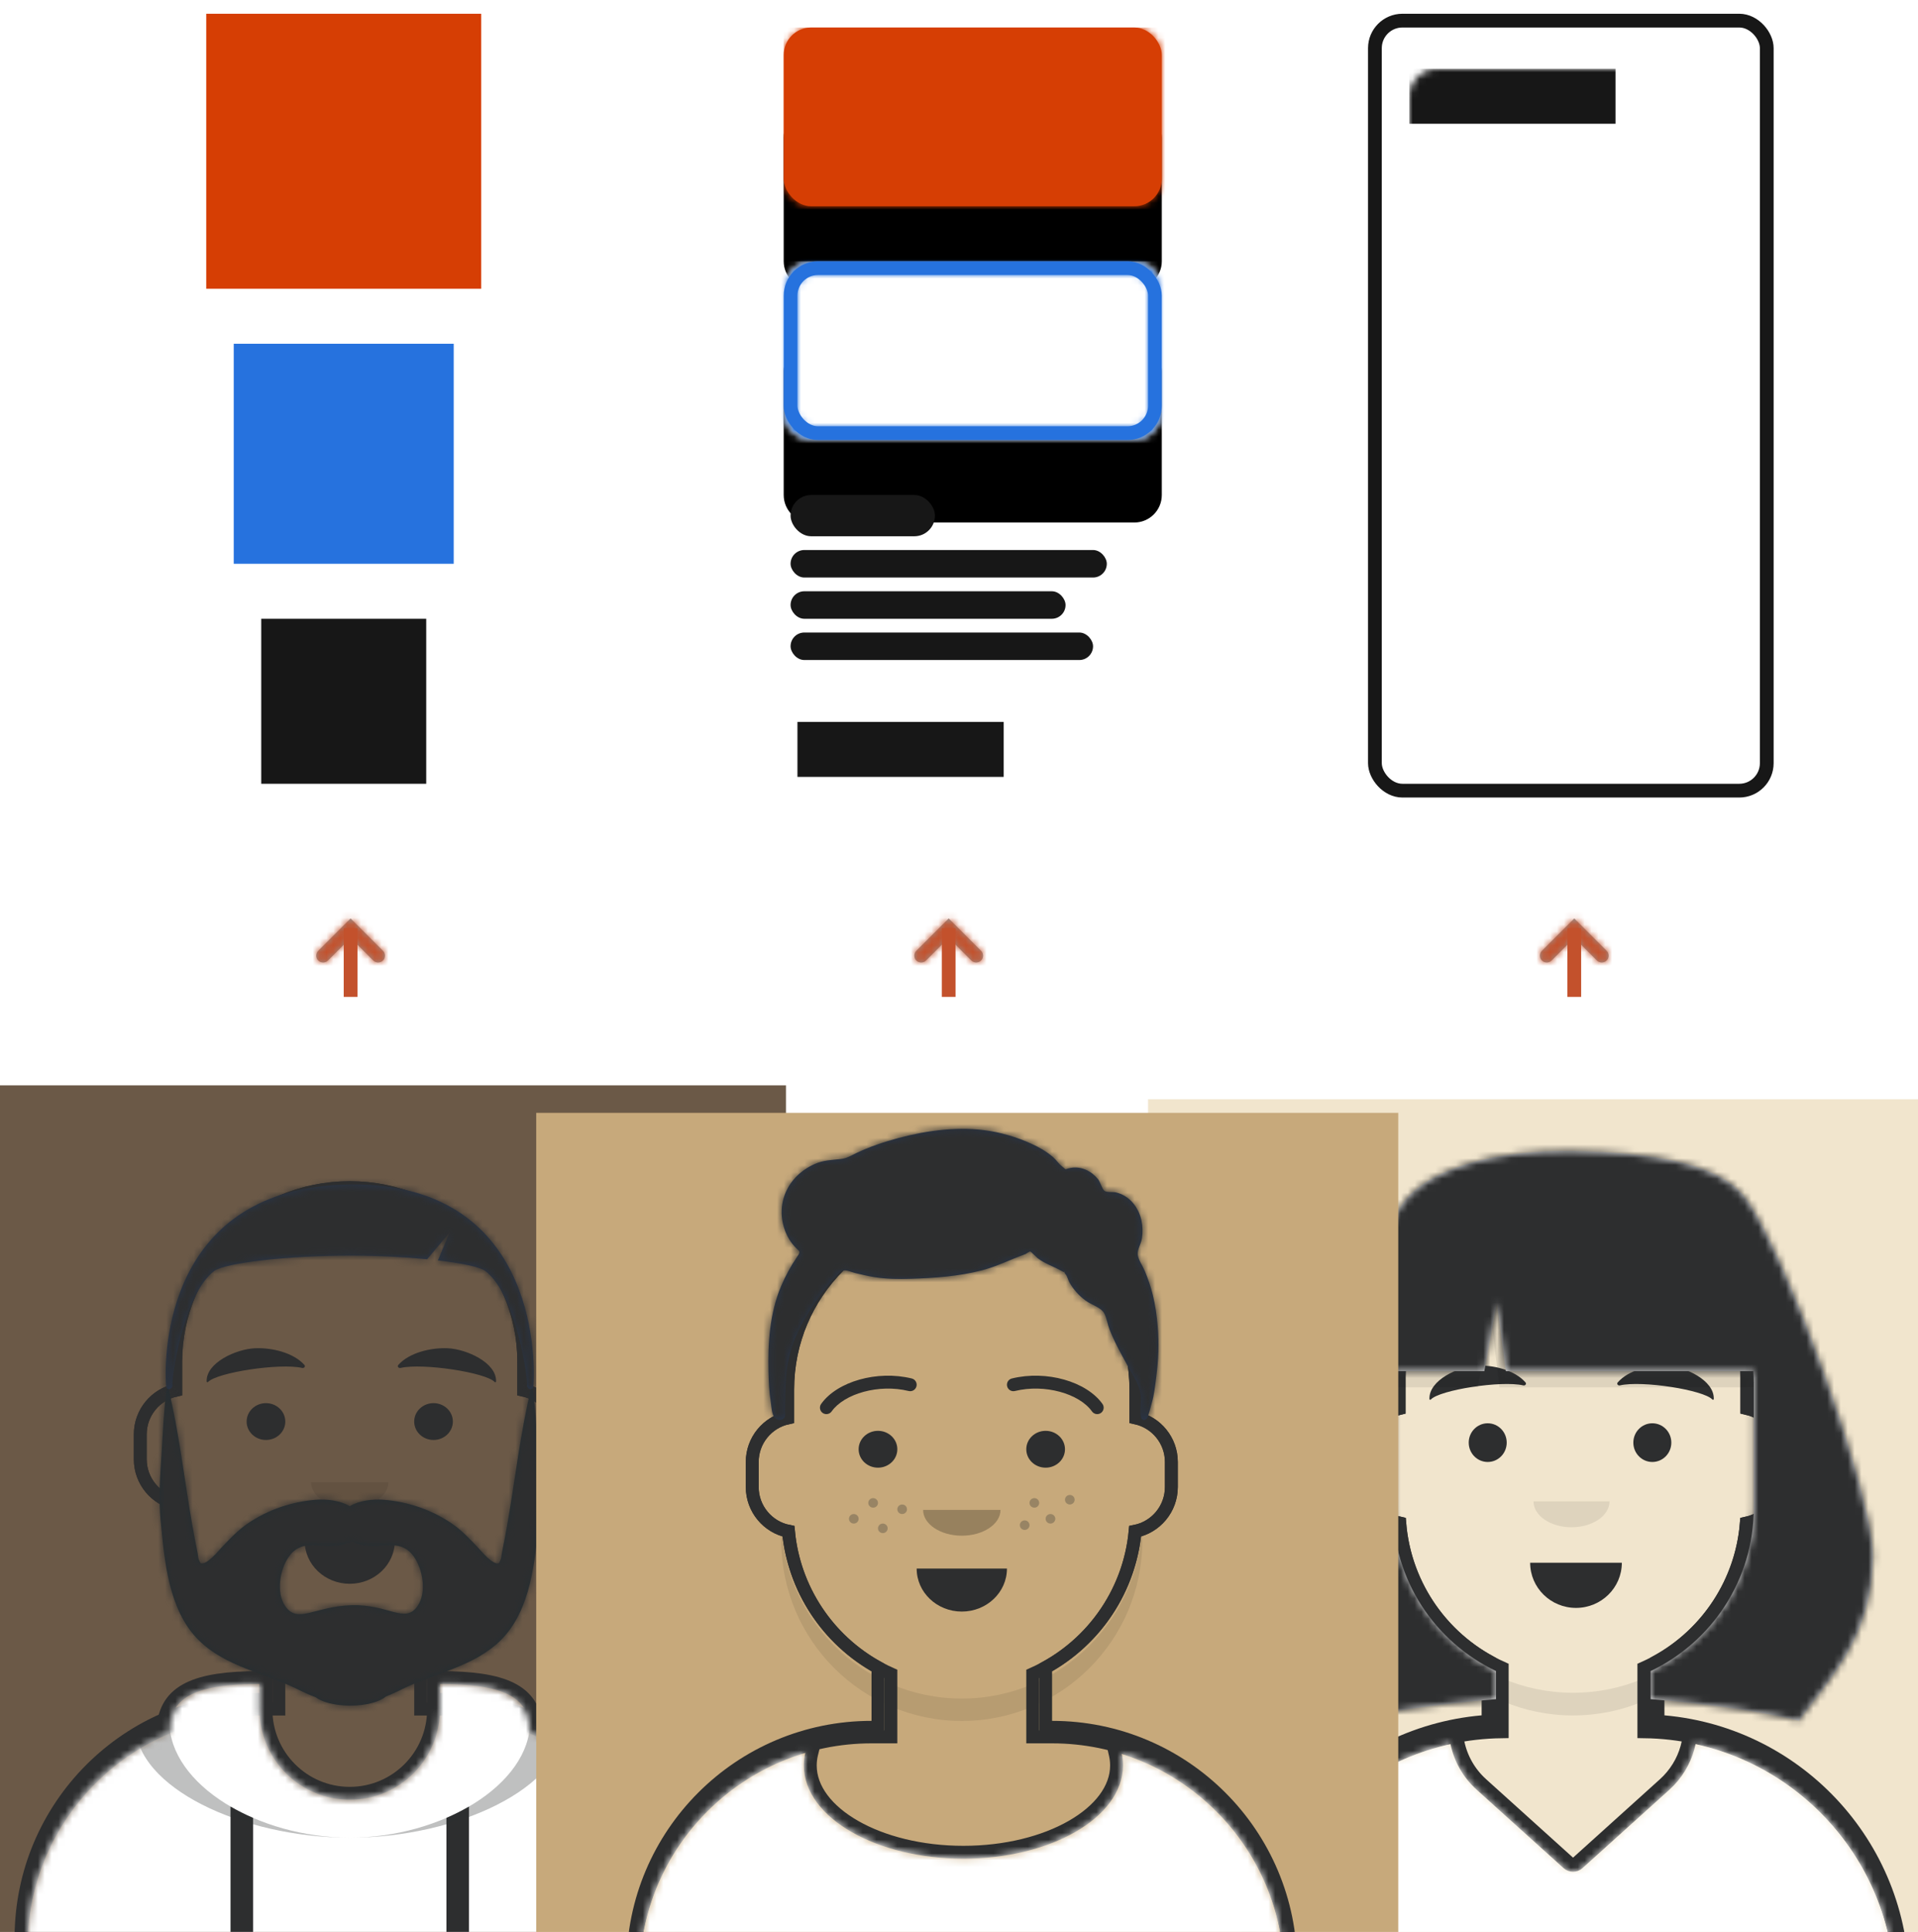 <?xml version="1.0" encoding="UTF-8"?>
<svg xmlns="http://www.w3.org/2000/svg" xmlns:xlink="http://www.w3.org/1999/xlink" width="279" height="281" viewBox="0 0 279 281">
  <defs>
    <path id="practical-design-tokens-a" d="M79.66,14.479 C96.245,18.131 108.653,32.915 108.653,50.597 L108.653,51.546 L14.987,51.546 L14.987,50.597 C14.987,32.915 27.396,18.131 43.98,14.479 C44.485,16.976 45.766,19.34 47.804,21.178 L60.443,32.583 C61.225,33.289 62.414,33.289 63.196,32.583 L75.836,21.178 C76.053,20.982 76.263,20.779 76.465,20.569 C78.149,18.817 79.212,16.696 79.66,14.479 Z"/>
    <path id="practical-design-tokens-c" d="M7.368,3.767 C7.368,5.847 9.842,7.534 12.895,7.534 L12.895,7.534 C15.947,7.534 18.421,5.847 18.421,3.767"/>
    <polygon id="practical-design-tokens-d" points="0 0 123.64 0 123.64 132.554 0 132.554"/>
    <path id="practical-design-tokens-f" d="M69.773,32.489 L33.771,32.489 L32.456,22.392 L30.638,32.489 L17.399,32.489 C17.36,33.071 17.341,33.658 17.341,34.25 L17.341,52.387 C17.341,62.856 23.471,71.894 32.338,76.106 L32.338,80.194 C23.834,80.9 15.597,82.086 10.779,83.341 C6.115,76.955 0.054,71.004 2.91125766e-13,59.327 C-0.04,50.388 14.209,13.558 19.215,7.534 C22.928,3.065 32.195,0.259 43.586,0.471 C54.977,0.682 64.611,2.266 68.425,7.063 C74.201,14.327 87.211,50.388 87.171,59.327 C87.117,71.004 81.057,76.955 76.392,83.341 C71.575,82.086 63.338,80.9 54.834,80.194 L54.834,76.106 C63.701,71.894 69.831,62.856 69.831,52.387 L69.831,34.25 C69.831,33.658 69.811,33.071 69.773,32.489 Z"/>
    <path id="practical-design-tokens-h" d="M48.75,8.908 L48.75,12.62 C48.75,19.869 54.626,25.745 61.875,25.745 C69.124,25.745 75,19.869 75,12.62 L75,8.908 C82.49,8.919 88.035,9.98 88.124,15.979 C100.244,21.099 108.75,33.097 108.75,47.082 L108.75,50.571 L15,50.571 L15,47.082 C15,33.097 23.506,21.099 35.626,15.979 C35.715,9.98 41.26,8.919 48.75,8.908 Z"/>
    <path id="practical-design-tokens-j" d="M7.5,3.75 C7.5,5.821 10.018,7.5 13.125,7.5 L13.125,7.5 C16.232,7.5 18.75,5.821 18.75,3.75"/>
    <polygon id="practical-design-tokens-k" points="0 0 123.75 0 123.75 130.743 0 130.743"/>
    <path id="practical-design-tokens-m" d="M39.611,43.988 C34.216,44.165 31.808,46.744 29.996,44.123 C28.635,42.156 29.204,38.847 30.476,36.986 C32.285,34.337 34.739,35.618 37.482,35.316 C38.228,35.234 38.978,35.026 39.611,34.688 C40.245,35.026 40.994,35.234 41.74,35.316 C44.484,35.618 46.938,34.337 48.747,36.986 C50.018,38.847 50.588,42.156 49.227,44.123 C47.414,46.744 45.007,43.811 39.611,43.988 Z M65.808,12.188 C64.203,18.785 63.465,25.516 62.302,32.19 C62.059,33.581 61.793,34.967 61.512,36.351 C61.452,36.642 61.394,37.722 61.108,37.858 C60.24,38.273 58.471,36.069 57.999,35.571 C56.811,34.322 55.634,33.061 54.187,32.08 C51.265,30.099 47.843,28.927 44.283,28.649 C42.793,28.533 40.779,28.736 39.375,29.583 C37.971,28.736 35.957,28.533 34.467,28.649 C30.907,28.927 27.485,30.099 24.563,32.08 C23.116,33.061 21.939,34.322 20.751,35.571 C20.278,36.069 18.51,38.273 17.642,37.858 C17.356,37.722 17.298,36.642 17.238,36.351 C16.956,34.967 16.691,33.581 16.448,32.19 C15.285,25.516 14.547,18.785 12.942,12.188 C12.475,12.188 12.065,20.976 12.013,21.794 C11.801,25.12 11.553,28.371 11.87,31.7 C12.415,37.441 12.984,44.641 17.359,49.025 C21.312,52.987 27.052,53.816 32.002,56.316 C32.64,56.638 33.485,57.036 34.397,57.361 C35.357,58.094 37.262,58.594 39.457,58.594 C41.758,58.594 43.742,58.044 44.65,57.252 C45.448,56.95 46.18,56.603 46.748,56.316 C51.698,53.815 57.438,52.987 61.391,49.025 C65.766,44.641 66.335,37.441 66.881,31.7 C67.197,28.371 66.949,25.12 66.737,21.794 C66.685,20.976 66.275,12.188 65.808,12.188 Z"/>
    <path id="practical-design-tokens-o" d="M38.446,11.34 L41.719,7.443 L40.012,11.508 C43.478,11.913 46.05,12.456 46.875,13.025 C51.424,16.396 53.186,29.048 52.969,29.771 C53.122,30.34 53.744,30.463 53.906,29.771 C54.243,24.981 53.906,0.128 27.188,0.465 C0.469,0.803 0.132,24.981 0.469,29.771 C0.631,30.463 1.253,30.34 1.406,29.771 C1.189,29.048 2.951,16.396 7.5,13.025 C9.196,11.854 18.285,10.807 27.334,10.813 C31.246,10.816 35.15,11.017 38.446,11.34 Z"/>
    <path id="practical-design-tokens-q" d="M85.151,14.903 C98.861,19.2 108.807,32.004 108.807,47.131 L108.807,50.597 L15.008,50.597 L15.008,47.131 C15.008,31.819 25.2,18.887 39.17,14.749 C39.01,15.392 38.927,16.05 38.927,16.719 C38.927,24.208 49.321,30.279 62.142,30.279 C74.963,30.279 85.357,24.208 85.357,16.719 C85.357,16.103 85.287,15.497 85.151,14.903 Z"/>
    <path id="practical-design-tokens-s" d="M7.504,3.752 C7.504,5.824 10.024,7.504 13.132,7.504 L13.132,7.504 C16.24,7.504 18.76,5.824 18.76,3.752"/>
    <polygon id="practical-design-tokens-t" points="0 0 123.815 0 123.815 130.812 0 130.812"/>
    <path id="practical-design-tokens-v" d="M44.204,24.247 C44.261,24.193 44.118,24.172 43.774,24.185 C44.192,24.183 44.336,24.204 44.204,24.247 M40.389,16.896 C40.386,16.877 40.405,17.047 40.389,16.896 M90.875,32.935 C90.751,31.392 90.532,29.857 90.163,28.349 C89.87,27.15 89.47,26.006 88.997,24.863 C88.711,24.172 88.043,23.222 87.965,22.477 C87.888,21.743 88.465,20.929 88.588,20.074 C88.708,19.243 88.688,18.368 88.516,17.543 C88.125,15.671 86.83,13.93 84.831,13.442 C84.384,13.333 83.441,13.467 83.125,13.209 C82.764,12.913 82.512,11.906 82.184,11.501 C81.251,10.349 79.795,9.607 78.259,9.866 C77.129,10.056 77.778,10.288 76.93,9.628 C76.459,9.261 76.107,8.7 75.649,8.303 C74.961,7.706 74.172,7.194 73.355,6.775 C71.218,5.678 68.78,4.88 66.393,4.491 C62.038,3.782 57.391,4.4 53.169,5.524 C51.069,6.083 48.955,6.793 47.004,7.731 C46.167,8.134 45.684,8.468 44.812,8.573 C43.439,8.739 42.276,8.731 40.974,9.309 C36.971,11.088 35.168,15.214 36.726,19.164 C37.039,19.958 37.463,20.655 38.048,21.297 C38.761,22.079 39.019,21.925 38.405,22.825 C37.486,24.17 36.712,25.604 36.081,27.093 C34.426,31.003 34.149,35.408 34.257,39.578 C34.295,41.038 34.358,42.516 34.59,43.961 C34.69,44.587 34.718,45.764 35.191,46.228 C35.431,46.464 35.773,46.595 36.114,46.501 C36.916,46.281 36.64,45.694 36.659,45.149 C36.753,42.411 36.626,39.988 37.283,37.283 C37.767,35.284 38.575,33.469 39.622,31.681 C40.953,29.408 42.391,27.412 44.221,25.465 C44.652,25.008 44.746,24.814 45.323,24.781 C45.76,24.755 46.4,25.053 46.824,25.155 C47.761,25.382 48.7,25.606 49.654,25.759 C51.408,26.039 53.145,26.058 54.915,26.003 C58.398,25.895 61.896,25.652 65.273,24.782 C67.515,24.204 69.504,23.167 71.652,22.406 C71.69,22.393 72.228,22.012 72.323,22.027 C72.455,22.049 73.25,22.877 73.384,22.982 C74.428,23.794 75.573,24.135 76.7,24.764 C78.09,25.539 76.744,24.43 77.511,25.396 C77.734,25.678 77.849,26.2 78.028,26.519 C78.598,27.535 79.391,28.427 80.34,29.136 C81.257,29.82 82.635,30.151 83.103,31.042 C83.463,31.729 83.585,32.663 83.876,33.397 C84.639,35.322 85.647,37.117 86.655,38.929 C87.467,40.39 88.355,41.666 88.446,43.336 C88.477,43.917 87.92,47.402 89.277,46.342 C89.478,46.185 89.912,44.408 90.001,44.106 C90.363,42.881 90.491,41.602 90.655,40.343 C90.981,37.839 91.088,35.457 90.875,32.935"/>
    <path id="practical-design-tokens-x" d="M4,0 L51,0 C53.209,-4.05812251e-16 55,1.791 55,4 L55,22 C55,24.209 53.209,26 51,26 L4,26 C1.791,26 2.705415e-16,24.209 0,22 L0,4 C-2.705415e-16,1.791 1.791,4.05812251e-16 4,0 Z"/>
    <filter id="practical-design-tokens-y" width="252.7%" height="423.1%" x="-76.4%" y="-115.4%" filterUnits="objectBoundingBox">
      <feOffset dy="12" in="SourceAlpha" result="shadowOffsetOuter1"/>
      <feGaussianBlur in="shadowOffsetOuter1" result="shadowBlurOuter1" stdDeviation="12"/>
      <feColorMatrix in="shadowBlurOuter1" values="0 0 0 0 0   0 0 0 0 0   0 0 0 0 0  0 0 0 0 0"/>
    </filter>
    <path id="practical-design-tokens-A" d="M4,0 L51,0 C53.209,-4.05812251e-16 55,1.791 55,4 L55,22 C55,24.209 53.209,26 51,26 L4,26 C1.791,26 2.705415e-16,24.209 0,22 L0,4 C-2.705415e-16,1.791 1.791,4.05812251e-16 4,0 Z"/>
    <filter id="practical-design-tokens-B" width="252.7%" height="423.1%" x="-76.4%" y="-115.4%" filterUnits="objectBoundingBox">
      <feOffset dy="12" in="SourceAlpha" result="shadowOffsetOuter1"/>
      <feGaussianBlur in="shadowOffsetOuter1" result="shadowBlurOuter1" stdDeviation="12"/>
      <feColorMatrix in="shadowBlurOuter1" values="0 0 0 0 0   0 0 0 0 0   0 0 0 0 0  0 0 0 0 0"/>
    </filter>
    <path id="practical-design-tokens-D" d="M5,1 L52,1 C54.209,1 56,2.791 56,5 L56,23 C56,25.209 54.209,27 52,27 L5,27 C2.791,27 1,25.209 1,23 L1,5 C1,2.791 2.791,1 5,1 Z M5,3 C3.895,3 3,3.895 3,5 L3,23 C3,24.105 3.895,25 5,25 L52,25 C53.105,25 54,24.105 54,23 L54,5 C54,3.895 53.105,3 52,3 L5,3 Z"/>
    <path id="practical-design-tokens-F" d="M0.293,1.707 C-0.098,1.317 -0.098,0.683 0.293,0.293 C0.683,-0.098 1.317,-0.098 1.707,0.293 L6.414,5 L1.707,9.707 C1.317,10.098 0.683,10.098 0.293,9.707 C-0.098,9.317 -0.098,8.683 0.293,8.293 L3.586,5 L0.293,1.707 Z"/>
    <path id="practical-design-tokens-H" d="M0.293,1.707 C-0.098,1.317 -0.098,0.683 0.293,0.293 C0.683,-0.098 1.317,-0.098 1.707,0.293 L6.414,5 L1.707,9.707 C1.317,10.098 0.683,10.098 0.293,9.707 C-0.098,9.317 -0.098,8.683 0.293,8.293 L3.586,5 L0.293,1.707 Z"/>
    <path id="practical-design-tokens-J" d="M0.293,1.707 C-0.098,1.317 -0.098,0.683 0.293,0.293 C0.683,-0.098 1.317,-0.098 1.707,0.293 L6.414,5 L1.707,9.707 C1.317,10.098 0.683,10.098 0.293,9.707 C-0.098,9.317 -0.098,8.683 0.293,8.293 L3.586,5 L0.293,1.707 Z"/>
    <rect id="practical-design-tokens-L" width="55" height="110" x="0" y="0" rx="4"/>
    <path id="practical-design-tokens-N" d="M1,0 L43,0 C43.552,-1.01453063e-16 44,0.448 44,1 L44,1 C44,1.552 43.552,2 43,2 L1,2 C0.448,2 6.76353751e-17,1.552 0,1 L0,1 C-6.76353751e-17,0.448 0.448,1.01453063e-16 1,0 Z"/>
    <filter id="practical-design-tokens-O" width="290.9%" height="4300%" x="-95.5%" y="-1500%" filterUnits="objectBoundingBox">
      <feOffset dy="12" in="SourceAlpha" result="shadowOffsetOuter1"/>
      <feGaussianBlur in="shadowOffsetOuter1" result="shadowBlurOuter1" stdDeviation="12"/>
      <feColorMatrix in="shadowBlurOuter1" values="0 0 0 0 0   0 0 0 0 0   0 0 0 0 0  0 0 0 0 0"/>
    </filter>
    <path id="practical-design-tokens-Q" d="M1,0 L46,0 C46.552,-1.01453063e-16 47,0.448 47,1 L47,1 C47,1.552 46.552,2 46,2 L1,2 C0.448,2 6.76353751e-17,1.552 0,1 L0,1 C-6.76353751e-17,0.448 0.448,1.01453063e-16 1,0 Z"/>
    <filter id="practical-design-tokens-R" width="278.7%" height="4300%" x="-89.4%" y="-1500%" filterUnits="objectBoundingBox">
      <feOffset dy="12" in="SourceAlpha" result="shadowOffsetOuter1"/>
      <feGaussianBlur in="shadowOffsetOuter1" result="shadowBlurOuter1" stdDeviation="12"/>
      <feColorMatrix in="shadowBlurOuter1" values="0 0 0 0 0   0 0 0 0 0   0 0 0 0 0  0 0 0 0 0"/>
    </filter>
    <path id="practical-design-tokens-T" d="M1,0 L20,0 C20.552,-1.01453063e-16 21,0.448 21,1 L21,1 C21,1.552 20.552,2 20,2 L1,2 C0.448,2 6.76353751e-17,1.552 0,1 L0,1 C-6.76353751e-17,0.448 0.448,1.01453063e-16 1,0 Z"/>
    <filter id="practical-design-tokens-U" width="500%" height="4300%" x="-200%" y="-1500%" filterUnits="objectBoundingBox">
      <feOffset dy="12" in="SourceAlpha" result="shadowOffsetOuter1"/>
      <feGaussianBlur in="shadowOffsetOuter1" result="shadowBlurOuter1" stdDeviation="12"/>
      <feColorMatrix in="shadowBlurOuter1" values="0 0 0 0 0   0 0 0 0 0   0 0 0 0 0  0 0 0 0 0"/>
    </filter>
    <path id="practical-design-tokens-W" d="M1,0 L35,0 C35.552,-1.01453063e-16 36,0.448 36,1 L36,1 C36,1.552 35.552,2 35,2 L1,2 C0.448,2 6.76353751e-17,1.552 0,1 L0,1 C-6.76353751e-17,0.448 0.448,1.01453063e-16 1,0 Z"/>
    <filter id="practical-design-tokens-X" width="333.3%" height="4300%" x="-116.7%" y="-1500%" filterUnits="objectBoundingBox">
      <feOffset dy="12" in="SourceAlpha" result="shadowOffsetOuter1"/>
      <feGaussianBlur in="shadowOffsetOuter1" result="shadowBlurOuter1" stdDeviation="12"/>
      <feColorMatrix in="shadowBlurOuter1" values="0 0 0 0 0   0 0 0 0 0   0 0 0 0 0  0 0 0 0 0"/>
    </filter>
    <path id="practical-design-tokens-Z" d="M1,0 L40,0 C40.552,-1.01453063e-16 41,0.448 41,1 L41,1 C41,1.552 40.552,2 40,2 L1,2 C0.448,2 6.76353751e-17,1.552 0,1 L0,1 C-6.76353751e-17,0.448 0.448,1.01453063e-16 1,0 Z"/>
    <filter id="practical-design-tokens-aa" width="304.9%" height="4300%" x="-102.4%" y="-1500%" filterUnits="objectBoundingBox">
      <feOffset dy="12" in="SourceAlpha" result="shadowOffsetOuter1"/>
      <feGaussianBlur in="shadowOffsetOuter1" result="shadowBlurOuter1" stdDeviation="12"/>
      <feColorMatrix in="shadowBlurOuter1" values="0 0 0 0 0   0 0 0 0 0   0 0 0 0 0  0 0 0 0 0"/>
    </filter>
    <path id="practical-design-tokens-ac" d="M1,0 L44,0 C44.552,-1.01453063e-16 45,0.448 45,1 L45,1 C45,1.552 44.552,2 44,2 L1,2 C0.448,2 6.76353751e-17,1.552 0,1 L0,1 C-6.76353751e-17,0.448 0.448,1.01453063e-16 1,0 Z"/>
    <filter id="practical-design-tokens-ad" width="286.7%" height="4300%" x="-93.3%" y="-1500%" filterUnits="objectBoundingBox">
      <feOffset dy="12" in="SourceAlpha" result="shadowOffsetOuter1"/>
      <feGaussianBlur in="shadowOffsetOuter1" result="shadowBlurOuter1" stdDeviation="12"/>
      <feColorMatrix in="shadowBlurOuter1" values="0 0 0 0 0   0 0 0 0 0   0 0 0 0 0  0 0 0 0 0"/>
    </filter>
    <path id="practical-design-tokens-af" d="M1,0 L43,0 C43.552,-1.01453063e-16 44,0.448 44,1 L44,1 C44,1.552 43.552,2 43,2 L1,2 C0.448,2 6.76353751e-17,1.552 0,1 L0,1 C-6.76353751e-17,0.448 0.448,1.01453063e-16 1,0 Z"/>
    <filter id="practical-design-tokens-ag" width="290.9%" height="4300%" x="-95.5%" y="-1500%" filterUnits="objectBoundingBox">
      <feOffset dy="12" in="SourceAlpha" result="shadowOffsetOuter1"/>
      <feGaussianBlur in="shadowOffsetOuter1" result="shadowBlurOuter1" stdDeviation="12"/>
      <feColorMatrix in="shadowBlurOuter1" values="0 0 0 0 0   0 0 0 0 0   0 0 0 0 0  0 0 0 0 0"/>
    </filter>
    <path id="practical-design-tokens-ai" d="M1,0 L41,0 C41.552,-1.01453063e-16 42,0.448 42,1 L42,1 C42,1.552 41.552,2 41,2 L1,2 C0.448,2 6.76353751e-17,1.552 0,1 L0,1 C-6.76353751e-17,0.448 0.448,1.01453063e-16 1,0 Z"/>
    <filter id="practical-design-tokens-aj" width="300%" height="4300%" x="-100%" y="-1500%" filterUnits="objectBoundingBox">
      <feOffset dy="12" in="SourceAlpha" result="shadowOffsetOuter1"/>
      <feGaussianBlur in="shadowOffsetOuter1" result="shadowBlurOuter1" stdDeviation="12"/>
      <feColorMatrix in="shadowBlurOuter1" values="0 0 0 0 0   0 0 0 0 0   0 0 0 0 0  0 0 0 0 0"/>
    </filter>
  </defs>
  <g fill="none" fill-rule="evenodd">
    <g transform="translate(167 158)">
      <g transform="translate(14.987 17.454)">
        <rect width="125.567" height="132.655" fill="#F1E5CD" transform="translate(-14.987 -15.567)"/>
        <g transform="translate(0 .472)">
          <path fill="#000" fill-opacity=".08" d="M73.06,44.06 L73.06,47.362 C73.06,61.847 61.318,73.589 46.833,73.589 C32.349,73.589 20.607,61.847 20.607,47.362 L20.607,44.06 C20.607,58.545 32.349,70.287 46.833,70.287 C61.318,70.287 73.06,58.545 73.06,44.06 Z"/>
          <path stroke="#2D2E2F" stroke-width="2.055" d="M34.566,65.799 C27.181,61.716 22.244,54.199 21.54,45.692 C18.531,45.043 16.301,42.366 16.301,39.194 L16.301,35.339 C16.301,32.198 18.487,29.541 21.453,28.86 L21.453,24.353 C21.453,10.336 32.816,-1.027 46.833,-1.027 C60.851,-1.027 72.214,10.336 72.214,24.353 L72.214,28.86 C75.179,29.541 77.366,32.198 77.366,35.339 L77.366,39.194 C77.366,42.366 75.135,45.043 72.127,45.692 C71.422,54.199 66.485,61.716 59.101,65.799 L59.101,74.524 C79.018,75.773 94.694,92.331 94.694,112.459 L94.694,117.543 L-1.027,117.543 L-1.027,112.459 C-1.027,92.331 14.648,75.773 34.566,74.524 L34.566,65.799 Z"/>
        </g>
        <path stroke="#2D2E2F" stroke-width="2.055" d="M36.439,67.208 C28.069,63.448 22.305,55.41 21.54,46.163 C18.531,45.515 16.301,42.838 16.301,39.666 L16.301,35.81 C16.301,32.67 18.487,30.013 21.453,29.332 L21.453,24.825 C21.453,10.808 32.816,-0.556 46.833,-0.556 C60.851,-0.556 72.214,10.808 72.214,24.825 L72.214,29.332 C75.179,30.013 77.366,32.67 77.366,35.81 L77.366,39.666 C77.366,42.838 75.135,45.515 72.127,46.163 C71.361,55.41 65.597,63.448 57.227,67.208 L57.227,76.339 C77.969,76.63 94.694,93.535 94.694,114.346 L94.694,116.128 L-1.027,116.128 L-1.027,114.346 C-1.027,93.535 15.697,76.63 36.439,76.339 L36.439,67.208 Z"/>
      </g>
      <g transform="translate(0 81.137)">
        <mask id="practical-design-tokens-b" fill="#fff">
          <use href="#practical-design-tokens-a"/>
        </mask>
        <path stroke="#2D2E2F" stroke-width="2.055" d="M79.881,13.476 C97.168,17.283 109.68,32.666 109.68,50.597 L109.68,52.573 L13.959,52.573 L13.959,50.597 C13.959,32.666 26.472,17.282 43.759,13.476 L44.78,13.251 L44.987,14.275 C45.463,16.628 46.67,18.772 48.492,20.415 L61.132,31.82 C61.523,32.173 62.117,32.173 62.508,31.82 L75.148,20.415 C75.347,20.236 75.539,20.05 75.725,19.857 C77.232,18.288 78.232,16.361 78.653,14.276 L78.861,13.251 L79.881,13.476 Z"/>
        <rect width="123.64" height="51.546" fill="#FFF" mask="url(#practical-design-tokens-b)"/>
      </g>
      <g transform="translate(35.593 37.738)">
        <path fill="#2D2E2F" d="M19.052,7.035 C19.052,10.661 22.037,13.601 25.72,13.601 L25.72,13.601 C29.403,13.601 32.388,10.661 32.388,7.035" transform="translate(.937 24.53)"/>
        <use fill="#000" fill-opacity=".08" transform="translate(13.113 18.869)" href="#practical-design-tokens-c"/>
        <g fill="#2D2E2F" transform="translate(0 3.774)">
          <ellipse cx="13.816" cy="10.318" rx="2.763" ry="2.814"/>
          <ellipse cx="37.762" cy="10.318" rx="2.763" ry="2.814"/>
        </g>
        <g fill="#2D2E2F">
          <path d="M11.987,2.924 C9.334,3.283 5.2,5.639 5.551,8.376 C5.563,8.465 5.695,8.494 5.752,8.419 C6.895,6.92 15.746,4.732 18.971,5.199 C19.267,5.242 19.461,4.931 19.259,4.736 C17.531,3.069 14.363,2.6 11.987,2.924" transform="rotate(5 12.436 5.645)"/>
          <path d="M39.153,2.924 C36.5,3.283 32.366,5.639 32.718,8.376 C32.729,8.465 32.862,8.494 32.919,8.419 C34.061,6.92 42.912,4.732 46.138,5.199 C46.433,5.242 46.627,4.931 46.426,4.736 C44.698,3.069 41.53,2.6 39.153,2.924" transform="scale(-1 1) rotate(5 0 -901.402)"/>
        </g>
      </g>
      <mask id="practical-design-tokens-e" fill="#fff">
        <use href="#practical-design-tokens-d"/>
      </mask>
      <g mask="url(#practical-design-tokens-e)">
        <g transform="translate(-.468)">
          <path fill="#000" fill-opacity=".08" d="M32.353,35.885 C38.417,20.307 44.826,12.519 51.58,12.519 C51.833,12.519 65.29,12.407 74.102,12.349 C83.782,16.755 90.452,26.04 90.452,36.78 L90.452,43.789 L51.58,43.789 L50.266,32.875 L48.447,43.789 L32.338,43.789 L32.338,36.78 C32.338,36.481 32.343,36.182 32.353,35.885 L32.353,35.885 Z"/>
          <g transform="translate(18.747 8.946)">
            <mask id="practical-design-tokens-g" fill="#fff">
              <use href="#practical-design-tokens-f"/>
            </mask>
            <use fill="#E6E6E6" href="#practical-design-tokens-f"/>
            <g fill="#2D2E2F" mask="url(#practical-design-tokens-g)">
              <rect width="125.793" height="133.668" transform="translate(-18.747 -8.946)"/>
            </g>
          </g>
        </g>
      </g>
    </g>
    <g transform="translate(-11 156)">
      <g transform="translate(15 17.215)">
        <rect width="125.332" height="130.386" fill="#6B5947" transform="translate(-15 -15.354)"/>
        <g transform="translate(0 .465)">
          <path fill="#000" fill-opacity=".08" d="M73.125,43.076 L73.125,46.333 C73.125,60.831 61.372,72.583 46.875,72.583 C32.378,72.583 20.625,60.831 20.625,46.333 L20.625,43.076 C20.625,57.574 32.378,69.326 46.875,69.326 C61.372,69.326 73.125,57.574 73.125,43.076 Z"/>
          <path stroke="#2D2E2F" stroke-width="1.875" d="M34.688,64.816 C27.381,60.796 22.46,53.404 21.674,45.011 C18.656,44.408 16.406,41.742 16.406,38.576 L16.406,34.938 C16.406,31.812 18.599,29.172 21.562,28.526 L21.562,24.375 C21.562,10.395 32.895,-0.938 46.875,-0.938 C60.855,-0.938 72.188,10.395 72.188,24.375 L72.188,28.526 C75.151,29.172 77.344,31.812 77.344,34.938 L77.344,38.576 C77.344,41.742 75.094,44.408 72.076,45.011 C71.29,53.404 66.369,60.796 59.062,64.816 L59.062,73.507 L60,73.507 C79.157,73.507 94.688,89.037 94.688,108.194 L94.688,115.861 L-0.938,115.861 L-0.938,108.194 C-0.938,89.037 14.593,73.507 33.75,73.507 L34.688,73.507 L34.688,64.816 Z"/>
        </g>
        <path stroke="#2D2E2F" stroke-width="1.875" d="M36.562,66.214 C28.275,62.514 22.529,54.607 21.674,45.476 C18.656,44.873 16.406,42.208 16.406,39.042 L16.406,35.403 C16.406,32.277 18.599,29.637 21.562,28.991 L21.562,24.84 C21.562,10.861 32.895,-0.472 46.875,-0.472 C60.855,-0.472 72.188,10.861 72.188,24.84 L72.188,28.991 C75.151,29.637 77.344,32.277 77.344,35.403 L77.344,39.042 C77.344,42.208 75.094,44.873 72.076,45.476 C71.221,54.607 65.475,62.514 57.188,66.214 L57.188,75.368 L60,75.368 C79.157,75.368 94.688,90.898 94.688,110.056 L94.688,114.465 L-0.938,114.465 L-0.938,110.056 C-0.938,90.898 14.593,75.368 33.75,75.368 L36.562,75.368 L36.562,66.214 Z"/>
      </g>
      <g transform="translate(0 80.028)">
        <mask id="practical-design-tokens-i" fill="#fff">
          <use href="#practical-design-tokens-h"/>
        </mask>
        <path stroke="#2D2E2F" stroke-width="1.875" d="M89.036,15.352 C101.472,20.859 109.688,33.213 109.688,47.082 L109.688,51.508 L14.062,51.508 L14.062,47.082 C14.062,33.213 22.278,20.859 34.714,15.352 C35.093,9.796 39.57,7.984 48.749,7.97 L49.688,7.969 L49.688,12.62 C49.688,19.351 55.144,24.808 61.875,24.808 C68.606,24.808 74.062,19.351 74.062,12.62 L74.062,7.969 L75.001,7.97 C84.18,7.984 88.656,9.796 89.036,15.352 Z"/>
        <rect width="123.75" height="50.571" fill="#FFF" mask="url(#practical-design-tokens-i)"/>
        <path fill="#2D2E2F" d="M47.812,28.384 L47.812,50.571 L44.531,50.571 L44.531,26.734 C45.564,27.336 46.663,27.888 47.812,28.384 Z M79.219,26.734 L79.219,45.252 C79.219,46.158 78.484,46.893 77.578,46.893 C76.672,46.893 75.938,46.158 75.938,45.252 L75.938,28.384 C77.087,27.888 78.186,27.336 79.219,26.734 Z" mask="url(#practical-design-tokens-i)"/>
        <path fill="#2D2E2F" fill-opacity=".304" d="M61.87,31.262 C46.186,31.261 30.703,23.915 30.703,14.853 C30.703,9.766 35.582,7.159 42.638,5.85 C38.379,7.39 35.625,9.979 35.625,14.287 C35.625,23.661 48.663,31.26 61.87,31.262 L61.87,31.262 Z M81.112,5.85 C88.168,7.159 93.047,9.766 93.047,14.853 C93.047,23.915 77.564,31.261 61.88,31.262 C75.087,31.26 88.125,23.661 88.125,14.287 C88.125,9.979 85.371,7.39 81.112,5.85 L81.112,5.85 Z" mask="url(#practical-design-tokens-i)"/>
      </g>
      <g transform="translate(35.625 37.222)">
        <path fill="#2D2E2F" d="M18.75,6.696 C18.75,10.148 21.688,12.946 25.312,12.946 L25.312,12.946 C28.937,12.946 31.875,10.148 31.875,6.696" transform="translate(.938 24.194)"/>
        <use fill="#000" fill-opacity=".08" transform="translate(13.125 18.611)" href="#practical-design-tokens-j"/>
        <g fill="#2D2E2F" transform="translate(0 3.722)">
          <ellipse cx="14.063" cy="9.821" rx="2.813" ry="2.679"/>
          <ellipse cx="38.438" cy="9.821" rx="2.813" ry="2.679"/>
        </g>
        <g fill="#2D2E2F">
          <path d="M12.206,2.911 C9.505,3.273 5.294,5.627 5.646,8.352 C5.657,8.441 5.792,8.469 5.85,8.395 C7.016,6.9 16.028,4.705 19.31,5.163 C19.61,5.205 19.808,4.895 19.604,4.702 C17.848,3.044 14.625,2.584 12.206,2.911" transform="rotate(5 12.656 5.625)"/>
          <path d="M39.862,2.911 C37.161,3.273 32.95,5.627 33.302,8.352 C33.314,8.441 33.448,8.469 33.507,8.395 C34.672,6.9 43.684,4.705 46.966,5.163 C47.266,5.205 47.465,4.895 47.26,4.702 C45.505,3.044 42.281,2.584 39.862,2.911" transform="scale(-1 1) rotate(5 0 -917.683)"/>
        </g>
      </g>
      <mask id="practical-design-tokens-l" fill="#fff">
        <use href="#practical-design-tokens-k"/>
      </mask>
      <g mask="url(#practical-design-tokens-l)">
        <g transform="translate(-.469)">
          <g transform="translate(22.969 33.492)">
            <mask id="practical-design-tokens-n" fill="#fff">
              <use href="#practical-design-tokens-m"/>
            </mask>
            <use fill="#252E32" href="#practical-design-tokens-m"/>
            <g fill="#2D2E2F" mask="url(#practical-design-tokens-n)">
              <rect width="79" height="71.763"/>
            </g>
          </g>
          <g transform="translate(35.156 15.816)">
            <mask id="practical-design-tokens-p" fill="#fff">
              <use href="#practical-design-tokens-o"/>
            </mask>
            <use fill="#28354B" href="#practical-design-tokens-o"/>
            <g fill="#2D2E2F" mask="url(#practical-design-tokens-p)">
              <rect width="124" height="131.396" transform="translate(-34.688 -15.816)"/>
            </g>
          </g>
        </g>
      </g>
    </g>
    <g transform="translate(78 160)">
      <g transform="translate(15.008 17.224)">
        <rect width="125.398" height="130.454" fill="#C7A97B" transform="translate(-15.008 -15.362)"/>
        <g transform="translate(0 .466)">
          <path fill="#000" fill-opacity=".08" d="M73.163,43.099 L73.163,46.358 C73.163,60.863 61.405,72.621 46.9,72.621 C32.395,72.621 20.636,60.863 20.636,46.358 L20.636,43.099 C20.636,57.604 32.395,69.363 46.9,69.363 C61.405,69.363 73.163,57.604 73.163,43.099 Z"/>
          <path stroke="#2D2E2F" stroke-width="1.876" d="M34.706,64.85 C27.396,60.828 22.472,53.432 21.685,45.035 C18.666,44.431 16.415,41.764 16.415,38.597 L16.415,34.956 C16.415,31.829 18.609,29.187 21.574,28.541 L21.574,24.388 C21.574,10.401 32.913,-0.938 46.9,-0.938 C60.887,-0.938 72.225,10.401 72.225,24.388 L72.225,28.541 C75.19,29.187 77.384,31.829 77.384,34.956 L77.384,38.597 C77.384,41.764 75.134,44.431 72.114,45.035 C71.327,53.432 66.404,60.828 59.093,64.85 L59.093,73.546 L60.031,73.546 C79.199,73.546 94.737,89.084 94.737,108.251 L94.737,115.922 L-0.938,115.922 L-0.938,108.251 C-0.938,89.084 14.6,73.546 33.768,73.546 L34.706,73.546 L34.706,64.85 Z"/>
        </g>
        <path stroke="#2D2E2F" stroke-width="1.876" d="M36.582,66.248 C28.29,62.547 22.541,54.635 21.685,45.5 C18.666,44.897 16.415,42.23 16.415,39.062 L16.415,35.421 C16.415,32.294 18.609,29.653 21.574,29.006 L21.574,24.853 C21.574,10.866 32.913,-0.472 46.9,-0.472 C60.887,-0.472 72.225,10.866 72.225,24.853 L72.225,29.006 C75.19,29.653 77.384,32.294 77.384,35.421 L77.384,39.062 C77.384,42.23 75.134,44.897 72.114,45.5 C71.258,54.635 65.509,62.547 57.218,66.248 L57.218,75.408 L60.031,75.408 C79.199,75.408 94.737,90.946 94.737,110.113 L94.737,114.525 L-0.938,114.525 L-0.938,110.113 C-0.938,90.946 14.6,75.408 33.768,75.408 L36.582,75.408 L36.582,66.248 Z"/>
      </g>
      <g transform="translate(0 80.07)">
        <mask id="practical-design-tokens-r" fill="#fff">
          <use href="#practical-design-tokens-q"/>
        </mask>
        <path stroke="#2D2E2F" stroke-width="1.876" d="M85.431,14.008 C99.786,18.507 109.745,31.854 109.745,47.131 L109.745,51.535 L14.07,51.535 L14.07,47.131 C14.07,31.656 24.288,18.179 38.904,13.85 L40.477,13.384 L40.08,14.976 C39.937,15.55 39.865,16.132 39.865,16.719 C39.865,23.555 49.77,29.341 62.142,29.341 C74.514,29.341 84.419,23.555 84.419,16.719 C84.419,16.179 84.358,15.643 84.237,15.113 L83.871,13.519 L85.431,14.008 Z"/>
        <rect width="123.815" height="50.597" fill="#FFF" mask="url(#practical-design-tokens-r)"/>
      </g>
      <path fill="#2D2E2F" fill-opacity=".304" d="M14.304,46.23 C13.916,46.23 13.601,45.919 13.601,45.536 C13.601,45.153 13.916,44.843 14.304,44.843 C14.693,44.843 15.008,45.153 15.008,45.536 C15.008,45.919 14.693,46.23 14.304,46.23 Z M17.118,43.456 C16.73,43.456 16.415,43.145 16.415,42.762 C16.415,42.379 16.73,42.069 17.118,42.069 C17.507,42.069 17.822,42.379 17.822,42.762 C17.822,43.145 17.507,43.456 17.118,43.456 Z M10.083,44.843 C9.695,44.843 9.38,44.532 9.38,44.149 C9.38,43.766 9.695,43.456 10.083,43.456 C10.472,43.456 10.787,43.766 10.787,44.149 C10.787,44.532 10.472,44.843 10.083,44.843 Z M12.897,42.531 C12.509,42.531 12.194,42.221 12.194,41.838 C12.194,41.455 12.509,41.144 12.897,41.144 C13.286,41.144 13.601,41.455 13.601,41.838 C13.601,42.221 13.286,42.531 12.897,42.531 Z M36.347,42.531 C35.959,42.531 35.644,42.221 35.644,41.838 C35.644,41.455 35.959,41.144 36.347,41.144 C36.736,41.144 37.051,41.455 37.051,41.838 C37.051,42.221 36.736,42.531 36.347,42.531 Z M34.94,45.767 C34.552,45.767 34.237,45.457 34.237,45.074 C34.237,44.691 34.552,44.38 34.94,44.38 C35.329,44.38 35.644,44.691 35.644,45.074 C35.644,45.457 35.329,45.767 34.94,45.767 Z M38.692,44.843 C38.304,44.843 37.989,44.532 37.989,44.149 C37.989,43.766 38.304,43.456 38.692,43.456 C39.081,43.456 39.396,43.766 39.396,44.149 C39.396,44.532 39.081,44.843 38.692,44.843 Z M41.506,42.069 C41.118,42.069 40.803,41.758 40.803,41.375 C40.803,40.993 41.118,40.682 41.506,40.682 C41.895,40.682 42.21,40.993 42.21,41.375 C42.21,41.758 41.895,42.069 41.506,42.069 Z" transform="translate(36.113 16.759)"/>
      <g transform="translate(35.644 37.242)">
        <path fill="#2D2E2F" d="M18.76,6.7 C18.76,10.154 21.7,12.953 25.326,12.953 L25.326,12.953 C28.952,12.953 31.892,10.154 31.892,6.7" transform="translate(.938 24.207)"/>
        <use fill="#000" fill-opacity=".24" transform="translate(13.132 18.62)" href="#practical-design-tokens-s"/>
        <g fill="#2D2E2F" transform="translate(0 3.724)">
          <ellipse cx="14.07" cy="9.827" rx="2.814" ry="2.68"/>
          <ellipse cx="38.458" cy="9.827" rx="2.814" ry="2.68"/>
        </g>
        <g fill="#2D2E2F" transform="translate(5.628 2.814)">
          <path d="M1.703,5.233 C3.539,2.65 8.572,1.201 12.908,2.266 C13.411,2.389 13.919,2.082 14.043,1.579 C14.166,1.075 13.859,0.567 13.356,0.444 C8.32,-0.793 2.491,0.885 0.173,4.147 C-0.127,4.569 -0.028,5.154 0.395,5.455 C0.817,5.755 1.402,5.656 1.703,5.233 Z"/>
          <path d="M28.904,5.233 C30.74,2.65 35.774,1.201 40.11,2.266 C40.613,2.389 41.121,2.082 41.245,1.579 C41.368,1.075 41.06,0.567 40.557,0.444 C35.522,-0.793 29.693,0.885 27.375,4.147 C27.075,4.569 27.174,5.154 27.596,5.455 C28.019,5.755 28.604,5.656 28.904,5.233 Z" transform="matrix(-1 0 0 1 68.474 0)"/>
        </g>
      </g>
      <mask id="practical-design-tokens-u" fill="#fff">
        <use href="#practical-design-tokens-t"/>
      </mask>
      <g mask="url(#practical-design-tokens-u)">
        <g transform="translate(-.469)">
          <mask id="practical-design-tokens-w" fill="#fff">
            <use href="#practical-design-tokens-v"/>
          </mask>
          <use fill="#28354B" href="#practical-design-tokens-v"/>
          <g mask="url(#practical-design-tokens-w)">
            <rect width="124.065" height="131.465" fill="#2D2E2F" transform="translate(.469)"/>
          </g>
        </g>
      </g>
    </g>
    <rect width="40" height="40" x="30" y="2" fill="#D63E04"/>
    <g transform="translate(114 4)">
      <mask id="practical-design-tokens-z" fill="#fff">
        <use href="#practical-design-tokens-x"/>
      </mask>
      <use fill="#000" filter="url(#practical-design-tokens-y)" href="#practical-design-tokens-x"/>
      <g fill="#D63E04" mask="url(#practical-design-tokens-z)">
        <polygon points="0 0 57 0 57 28 0 28"/>
      </g>
      <g transform="translate(0 34)">
        <mask id="practical-design-tokens-C" fill="#fff">
          <use href="#practical-design-tokens-A"/>
        </mask>
        <use fill="#000" filter="url(#practical-design-tokens-B)" href="#practical-design-tokens-A"/>
        <g fill="#FFF" mask="url(#practical-design-tokens-C)">
          <polygon points="0 0 57 0 57 28 0 28"/>
        </g>
        <g mask="url(#practical-design-tokens-C)">
          <g transform="translate(-1 -1)">
            <mask id="practical-design-tokens-E" fill="#fff">
              <use href="#practical-design-tokens-D"/>
            </mask>
            <g mask="url(#practical-design-tokens-E)">
              <polygon fill="#2672DE" points="0 0 59 0 59 32 0 32" transform="translate(-1 -2)"/>
            </g>
          </g>
        </g>
      </g>
      <g fill="#171717" transform="translate(1 68)">
        <rect width="46" height="4" y="8" rx="2"/>
        <rect width="21" height="6" rx="3"/>
        <rect width="40" height="4" y="14" rx="2"/>
        <rect width="44" height="4" y="20" rx="2"/>
        <rect width="30" height="8" x="1" y="33"/>
      </g>
      <rect width="55" height="26" fill="#D63E04" rx="4"/>
      <rect width="53" height="24" x="1" y="35" stroke="#2672DE" stroke-width="2" rx="4"/>
    </g>
    <rect width="32" height="32" x="34" y="50" fill="#2672DE"/>
    <rect width="24" height="24" x="38" y="90" fill="#171717"/>
    <g transform="rotate(-90 138.5 6.5)">
      <g transform="translate(5 1)">
        <mask id="practical-design-tokens-G" fill="#fff">
          <use href="#practical-design-tokens-F"/>
        </mask>
        <use fill="#979797" fill-rule="nonzero" href="#practical-design-tokens-F"/>
        <g fill="#C3512C" mask="url(#practical-design-tokens-G)">
          <rect width="15" height="18" transform="translate(-7 -4)"/>
        </g>
      </g>
      <rect width="10" height="2" y="5" fill="#C3512C"/>
    </g>
    <g transform="rotate(-90 95 50)">
      <g transform="translate(5 1)">
        <mask id="practical-design-tokens-I" fill="#fff">
          <use href="#practical-design-tokens-H"/>
        </mask>
        <use fill="#979797" fill-rule="nonzero" href="#practical-design-tokens-H"/>
        <g fill="#C3512C" mask="url(#practical-design-tokens-I)">
          <rect width="15" height="18" transform="translate(-7 -4)"/>
        </g>
      </g>
      <rect width="10" height="2" y="5" fill="#C3512C"/>
    </g>
    <g transform="rotate(-90 184 -39)">
      <g transform="translate(5 1)">
        <mask id="practical-design-tokens-K" fill="#fff">
          <use href="#practical-design-tokens-J"/>
        </mask>
        <use fill="#979797" fill-rule="nonzero" href="#practical-design-tokens-J"/>
        <g fill="#C3512C" mask="url(#practical-design-tokens-K)">
          <rect width="15" height="18" transform="translate(-7 -4)"/>
        </g>
      </g>
      <rect width="10" height="2" y="5" fill="#C3512C"/>
    </g>
    <g transform="translate(201 4)">
      <mask id="practical-design-tokens-M" fill="#fff">
        <use href="#practical-design-tokens-L"/>
      </mask>
      <rect width="57" height="112" x="-1" y="-1" stroke="#171717" stroke-width="2" rx="4"/>
      <rect width="30" height="8" x="4" y="6" fill="#171717" mask="url(#practical-design-tokens-M)"/>
      <g mask="url(#practical-design-tokens-M)">
        <g transform="translate(4 54)">
          <mask id="practical-design-tokens-P" fill="#fff">
            <use href="#practical-design-tokens-N"/>
          </mask>
          <use fill="#000" filter="url(#practical-design-tokens-O)" href="#practical-design-tokens-N"/>
          <g fill="#E6E6E6" mask="url(#practical-design-tokens-P)">
            <polygon points="0 0 46 0 46 4 0 4" transform="translate(-1 -1)"/>
          </g>
          <g transform="translate(0 3)">
            <mask id="practical-design-tokens-S" fill="#fff">
              <use href="#practical-design-tokens-Q"/>
            </mask>
            <use fill="#000" filter="url(#practical-design-tokens-R)" href="#practical-design-tokens-Q"/>
            <g fill="#E6E6E6" mask="url(#practical-design-tokens-S)">
              <polygon points="0 0 49 0 49 4 0 4" transform="translate(-1 -1)"/>
            </g>
          </g>
          <g transform="translate(0 6)">
            <mask id="practical-design-tokens-V" fill="#fff">
              <use href="#practical-design-tokens-T"/>
            </mask>
            <use fill="#000" filter="url(#practical-design-tokens-U)" href="#practical-design-tokens-T"/>
            <g fill="#E6E6E6" mask="url(#practical-design-tokens-V)">
              <polygon points="0 0 23 0 23 4 0 4" transform="translate(-1 -1)"/>
            </g>
          </g>
          <rect width="22" height="6" y="12" fill="#D63E04" rx="1"/>
          <rect width="21" height="5" x="24.5" y="12.5" stroke="#2672DE" rx="1"/>
        </g>
      </g>
      <g fill="#171717" mask="url(#practical-design-tokens-M)">
        <g transform="translate(4 86)">
          <rect width="46" height="2" y="7" rx="1"/>
          <rect width="21" height="4" rx="2"/>
          <rect width="41" height="2" y="13" rx="1"/>
          <rect width="40" height="2" y="10" rx="1"/>
          <rect width="44" height="2" y="16" rx="1"/>
        </g>
      </g>
      <g fill="#E6E6E6" mask="url(#practical-design-tokens-M)">
        <polygon points="0 0 75 0 75 28 0 28" transform="translate(-6 21)"/>
      </g>
      <g mask="url(#practical-design-tokens-M)">
        <g transform="translate(4 111)">
          <mask id="practical-design-tokens-Y" fill="#fff">
            <use href="#practical-design-tokens-W"/>
          </mask>
          <use fill="#000" filter="url(#practical-design-tokens-X)" href="#practical-design-tokens-W"/>
          <g fill="#171717" mask="url(#practical-design-tokens-Y)">
            <polygon points="0 0 38 0 38 4 0 4" transform="translate(-1 -1)"/>
          </g>
          <g transform="translate(0 6)">
            <mask id="practical-design-tokens-ab" fill="#fff">
              <use href="#practical-design-tokens-Z"/>
            </mask>
            <use fill="#000" filter="url(#practical-design-tokens-aa)" href="#practical-design-tokens-Z"/>
            <g fill="#171717" mask="url(#practical-design-tokens-ab)">
              <polygon points="0 0 43 0 43 4 0 4" transform="translate(-1 -1)"/>
            </g>
          </g>
          <g transform="translate(0 3)">
            <mask id="practical-design-tokens-ae" fill="#fff">
              <use href="#practical-design-tokens-ac"/>
            </mask>
            <use fill="#000" filter="url(#practical-design-tokens-ad)" href="#practical-design-tokens-ac"/>
            <g fill="#171717" mask="url(#practical-design-tokens-ae)">
              <polygon points="0 0 47 0 47 4 0 4" transform="translate(-1 -1)"/>
            </g>
          </g>
          <g transform="translate(0 9)">
            <mask id="practical-design-tokens-ah" fill="#fff">
              <use href="#practical-design-tokens-af"/>
            </mask>
            <use fill="#000" filter="url(#practical-design-tokens-ag)" href="#practical-design-tokens-af"/>
            <g fill="#171717" mask="url(#practical-design-tokens-ah)">
              <polygon points="0 0 46 0 46 4 0 4" transform="translate(-1 -1)"/>
            </g>
          </g>
          <g transform="translate(0 12)">
            <mask id="practical-design-tokens-ak" fill="#fff">
              <use href="#practical-design-tokens-ai"/>
            </mask>
            <use fill="#000" filter="url(#practical-design-tokens-aj)" href="#practical-design-tokens-ai"/>
            <g fill="#171717" mask="url(#practical-design-tokens-ak)">
              <polygon points="0 0 44 0 44 4 0 4" transform="translate(-1 -1)"/>
            </g>
          </g>
        </g>
      </g>
    </g>
  </g>
</svg>
